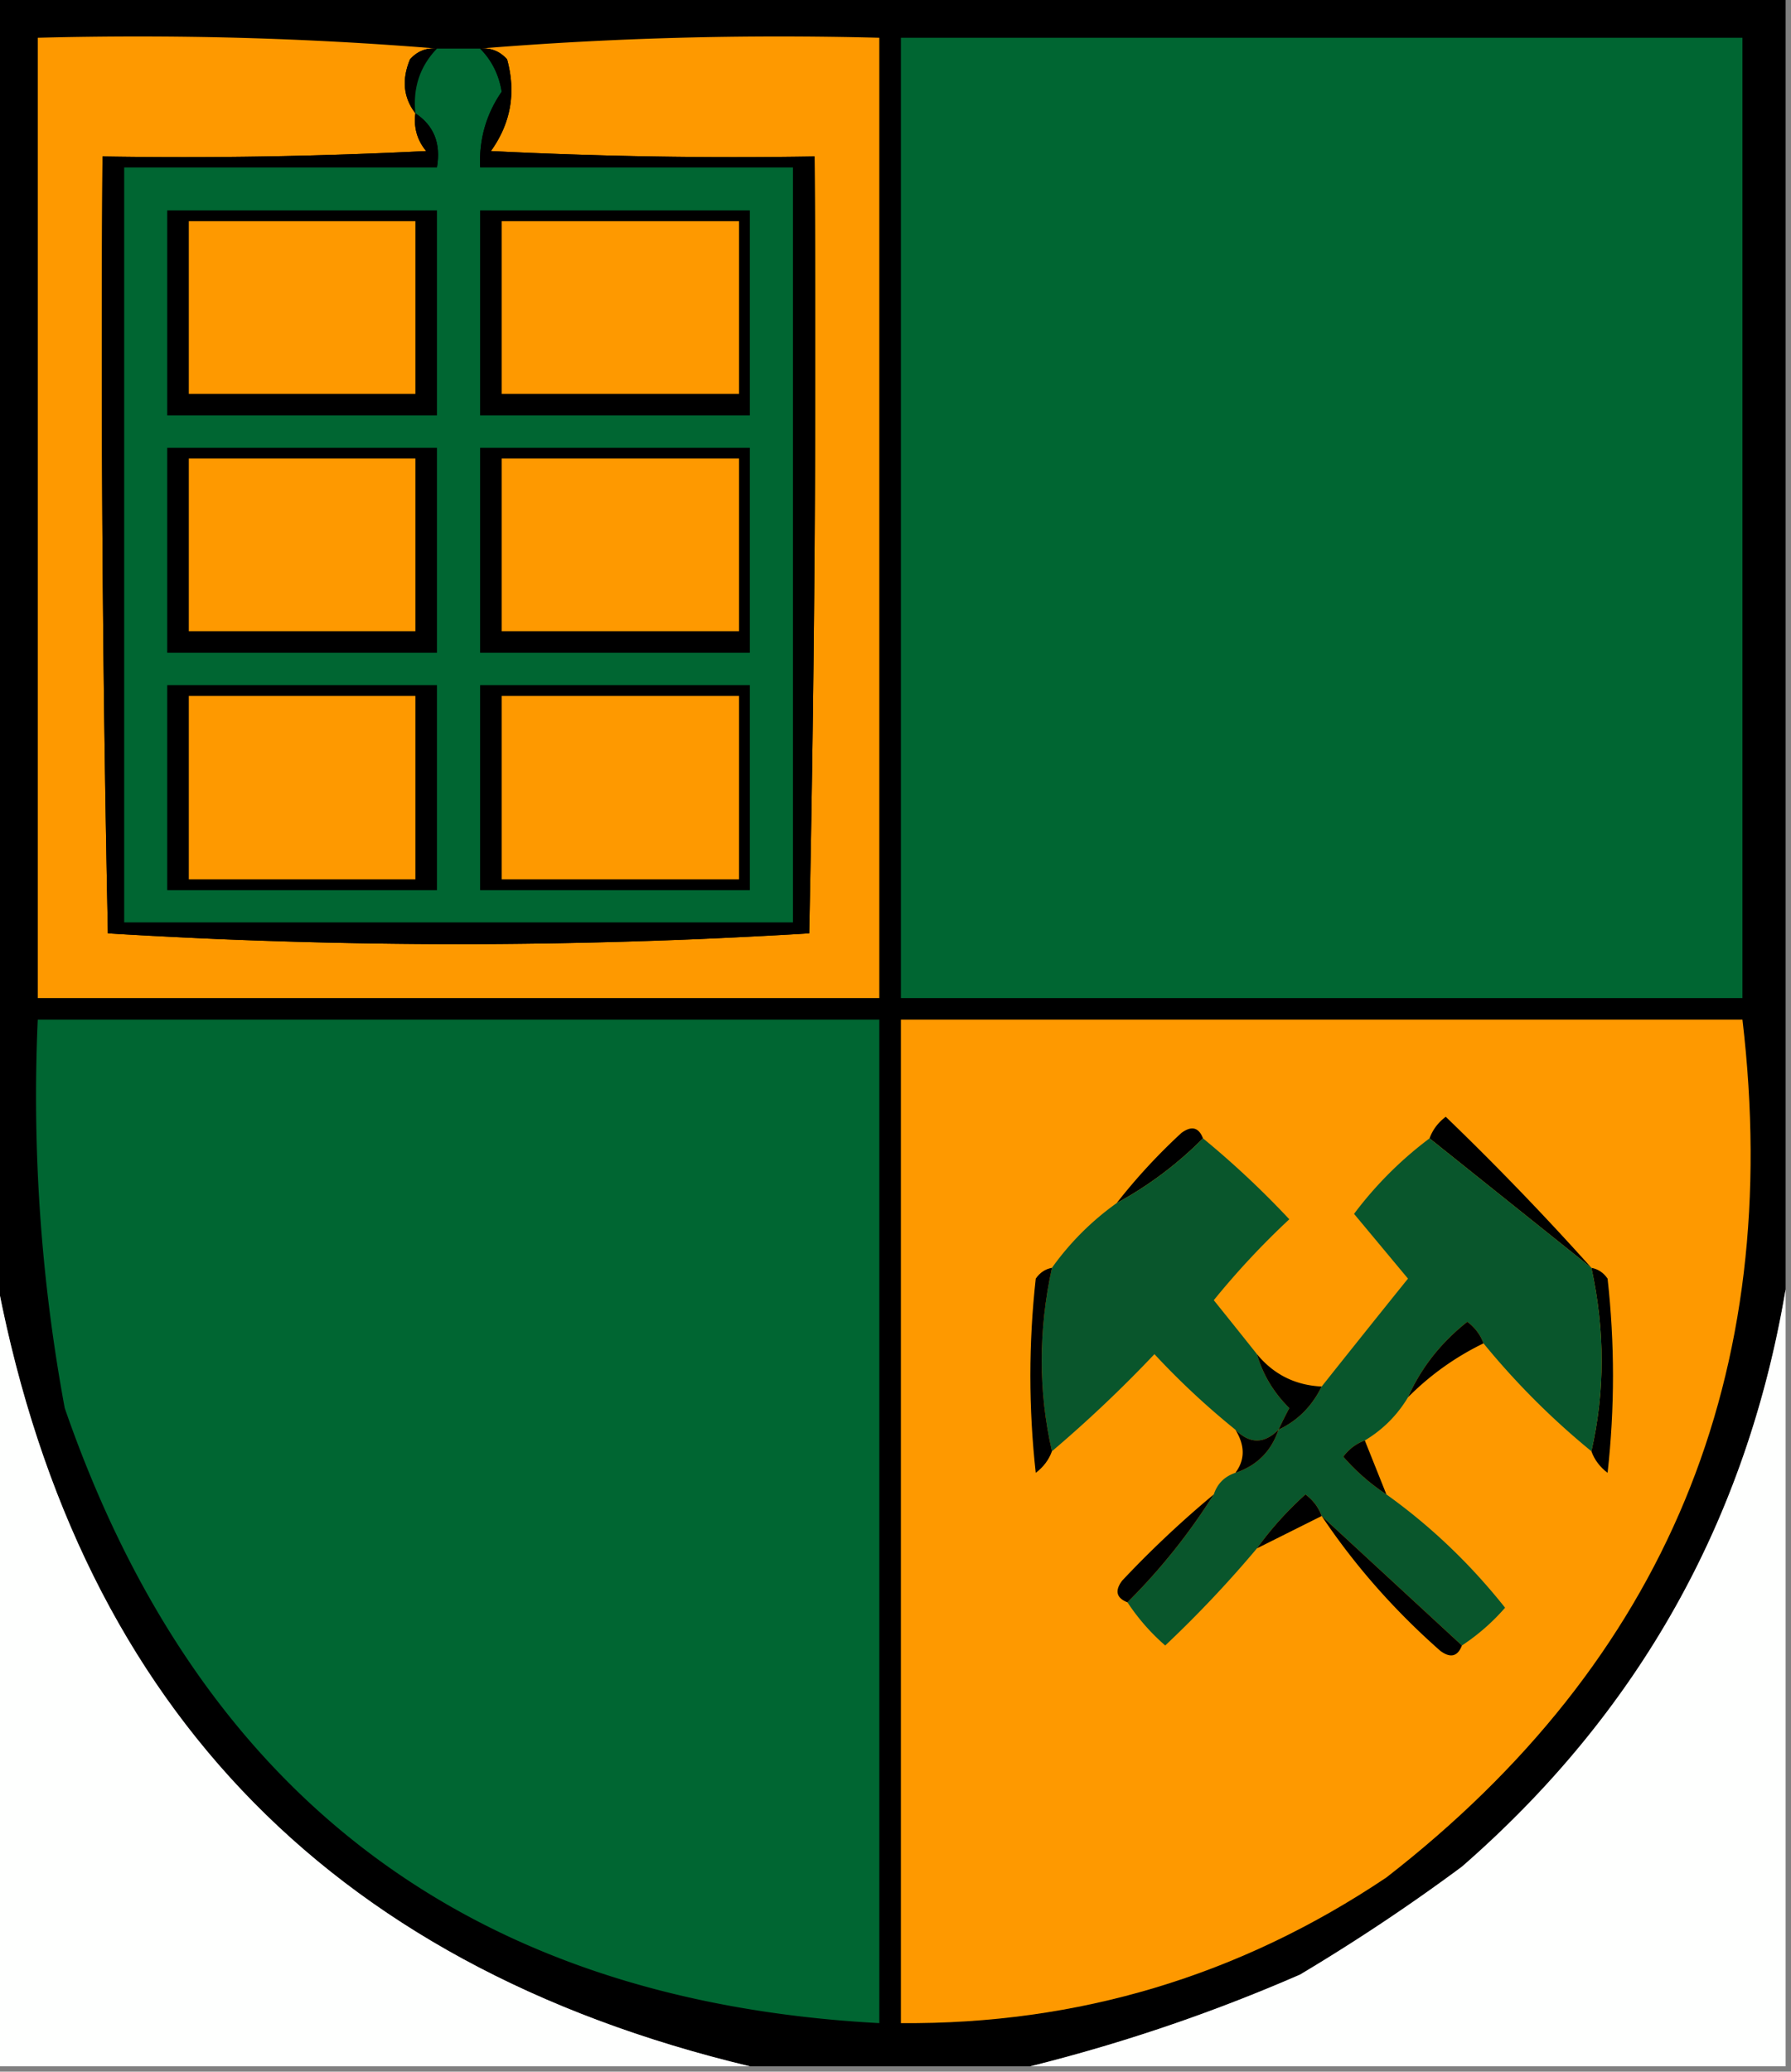 <svg xmlns="http://www.w3.org/2000/svg" width="166" height="192" style="shape-rendering:geometricPrecision;text-rendering:geometricPrecision;image-rendering:optimizeQuality;fill-rule:evenodd;clip-rule:evenodd"><rect width="100%" height="100%" fill="#808080" stroke="none"/><path style="opacity:1" d="M-.5-.5h166v120c-3.61 21.383-13.61 39.216-30 53.5a179.617 179.617 0 0 1-15 10 157.946 157.946 0 0 1-25 8.5h-26c-39.436-9.436-62.77-34.103-70-74V-.5z"/><path style="opacity:1" fill="#fe9900" d="M40.5 4.5c-.996-.086-1.83.248-2.5 1-.78 1.887-.613 3.554.5 5-.17 1.322.163 2.489 1 3.5-9.994.5-19.994.666-30 .5-.167 24.002 0 48.002.5 72 10.76.661 21.593.995 32.5 1a533.964 533.964 0 0 0 32.5-1c.5-23.998.667-47.998.5-72-10.006.166-20.006 0-30-.5 1.847-2.58 2.347-5.412 1.5-8.5-.67-.752-1.504-1.086-2.5-1 12.155-.995 24.489-1.329 37-1v89h-78v-89c12.511-.329 24.845.005 37 1z"/><path style="opacity:1" fill="#006632" d="M83.5 3.5h78v89h-78v-89z"/><path style="opacity:1" d="M40.5 4.5c-1.58 1.642-2.248 3.642-2 6-1.113-1.446-1.28-3.113-.5-5 .67-.752 1.504-1.086 2.5-1z"/><path style="opacity:1" fill="#006632" d="M40.5 4.5h4c1.082 1.094 1.748 2.427 2 4-1.437 2.077-2.104 4.41-2 7h29v70h-62v-70h29c.38-2.198-.287-3.865-2-5-.248-2.358.42-4.358 2-6z"/><path style="opacity:1" d="M44.5 4.5c.996-.086 1.83.248 2.5 1 .847 3.088.347 5.92-1.5 8.5 9.994.5 19.994.666 30 .5.167 24.002 0 48.002-.5 72-10.76.661-21.593.995-32.5 1a533.964 533.964 0 0 1-32.5-1c-.5-23.998-.667-47.998-.5-72 10.006.166 20.006 0 30-.5-.837-1.011-1.17-2.178-1-3.5 1.713 1.135 2.38 2.802 2 5h-29v70h62v-70h-29c-.104-2.59.563-4.923 2-7-.252-1.573-.918-2.906-2-4z"/><path style="opacity:1" d="M15.5 19.5h25v19h-25v-19zM44.5 19.5h25v19h-25v-19z"/><path style="opacity:1" fill="#fe9900" d="M17.5 20.5h21v16h-21v-16zM46.5 20.5h22v16h-22v-16z"/><path style="opacity:1" d="M15.5 41.5h25v19h-25v-19zM44.5 41.5h25v19h-25v-19z"/><path style="opacity:1" fill="#fe9900" d="M17.5 42.5h21v16h-21v-16zM46.5 42.5h22v16h-22v-16z"/><path style="opacity:1" d="M15.5 63.5h25v19h-25v-19zM44.5 63.5h25v19h-25v-19z"/><path style="opacity:1" fill="#fe9900" d="M17.5 64.5h21v17h-21v-17zM46.5 64.5h22v17h-22v-17z"/><path style="opacity:1" fill="#006632" d="M3.5 94.5h78v93c-37.887-2.043-63.053-21.043-75.5-57a158.52 158.52 0 0 1-2.5-36z"/><path style="opacity:1" fill="#fe9900" d="M83.5 94.5h78c3.878 32.91-7.122 59.41-33 79.5-13.598 9.13-28.598 13.63-45 13.5v-93z"/><path style="opacity:1" d="m147.5 117.5-15-12c.283-.789.783-1.456 1.5-2a265.628 265.628 0 0 1 13.5 14zM111.5 105.5a34.482 34.482 0 0 1-8 6 54.53 54.53 0 0 1 6-6.5c.937-.692 1.603-.525 2 .5z"/><path style="opacity:1" fill="#09562c" d="M111.5 105.5a84.01 84.01 0 0 1 8 7.5 74.048 74.048 0 0 0-7 7.5c1.357 1.686 2.69 3.352 4 5 .548 1.894 1.548 3.56 3 5-.363.683-.696 1.35-1 2-1.333 1.333-2.667 1.333-4 0a72.043 72.043 0 0 1-7.5-7 120.087 120.087 0 0 1-9.5 9c-1.262-5.537-1.262-11.203 0-17a25.652 25.652 0 0 1 6-6 34.482 34.482 0 0 0 8-6z"/><path style="opacity:1" fill="#fefffe" d="M-.5 117.5c7.23 39.897 30.564 64.564 70 74h-70v-74z"/><path style="opacity:1" d="M97.5 117.5c-1.262 5.797-1.262 11.463 0 17-.283.789-.783 1.456-1.5 2-.667-6-.667-12 0-18 .383-.556.883-.889 1.5-1zM147.5 117.5c.617.111 1.117.444 1.5 1 .667 6 .667 12 0 18-.717-.544-1.217-1.211-1.5-2 1.262-5.537 1.262-11.203 0-17z"/><path style="opacity:1" fill="#09562c" d="m132.5 105.5 15 12c1.262 5.797 1.262 11.463 0 17-3.667-3-7-6.333-10-10-.283-.789-.783-1.456-1.5-2-2.454 1.941-4.287 4.275-5.5 7-1 1.667-2.333 3-4 4-.789.283-1.456.783-2 1.5a19.552 19.552 0 0 0 4 3.5c4.106 2.937 7.773 6.437 11 10.5a19.552 19.552 0 0 1-4 3.5l-13-12c-.283-.789-.783-1.456-1.5-2a31.447 31.447 0 0 0-4.5 5 107.125 107.125 0 0 1-8.5 9 19.552 19.552 0 0 1-3.5-4 56.72 56.72 0 0 0 8-10c.333-1 1-1.667 2-2 2-.667 3.333-2 4-4 1.764-.826 3.098-2.159 4-4 2.62-3.295 5.286-6.629 8-10l-5-6a34.807 34.807 0 0 1 7-7z"/><path style="opacity:1" fill="#fefffe" d="M165.5 119.5v72h-70a157.946 157.946 0 0 0 25-8.5 179.617 179.617 0 0 0 15-10c16.39-14.284 26.39-32.117 30-53.5z"/><path style="opacity:1" d="M137.5 124.5a25.497 25.497 0 0 0-7 5c1.213-2.725 3.046-5.059 5.5-7 .717.544 1.217 1.211 1.5 2zM116.5 125.5c1.553 1.885 3.553 2.885 6 3-.902 1.841-2.236 3.174-4 4 .304-.65.637-1.317 1-2-1.452-1.44-2.452-3.106-3-5zM114.5 132.5c1.333 1.333 2.667 1.333 4 0-.667 2-2 3.333-4 4 .905-1.202.905-2.536 0-4zM126.5 133.5l2 5a19.552 19.552 0 0 1-4-3.5c.544-.717 1.211-1.217 2-1.5zM112.5 138.5a56.72 56.72 0 0 1-8 10c-1.025-.397-1.192-1.063-.5-2a95.356 95.356 0 0 1 8.5-8zM122.5 140.5l-6 3a31.447 31.447 0 0 1 4.5-5c.717.544 1.217 1.211 1.5 2zM122.5 140.5l13 12c-.397 1.025-1.063 1.192-2 .5-4.27-3.761-7.937-7.928-11-12.5z"/></svg>